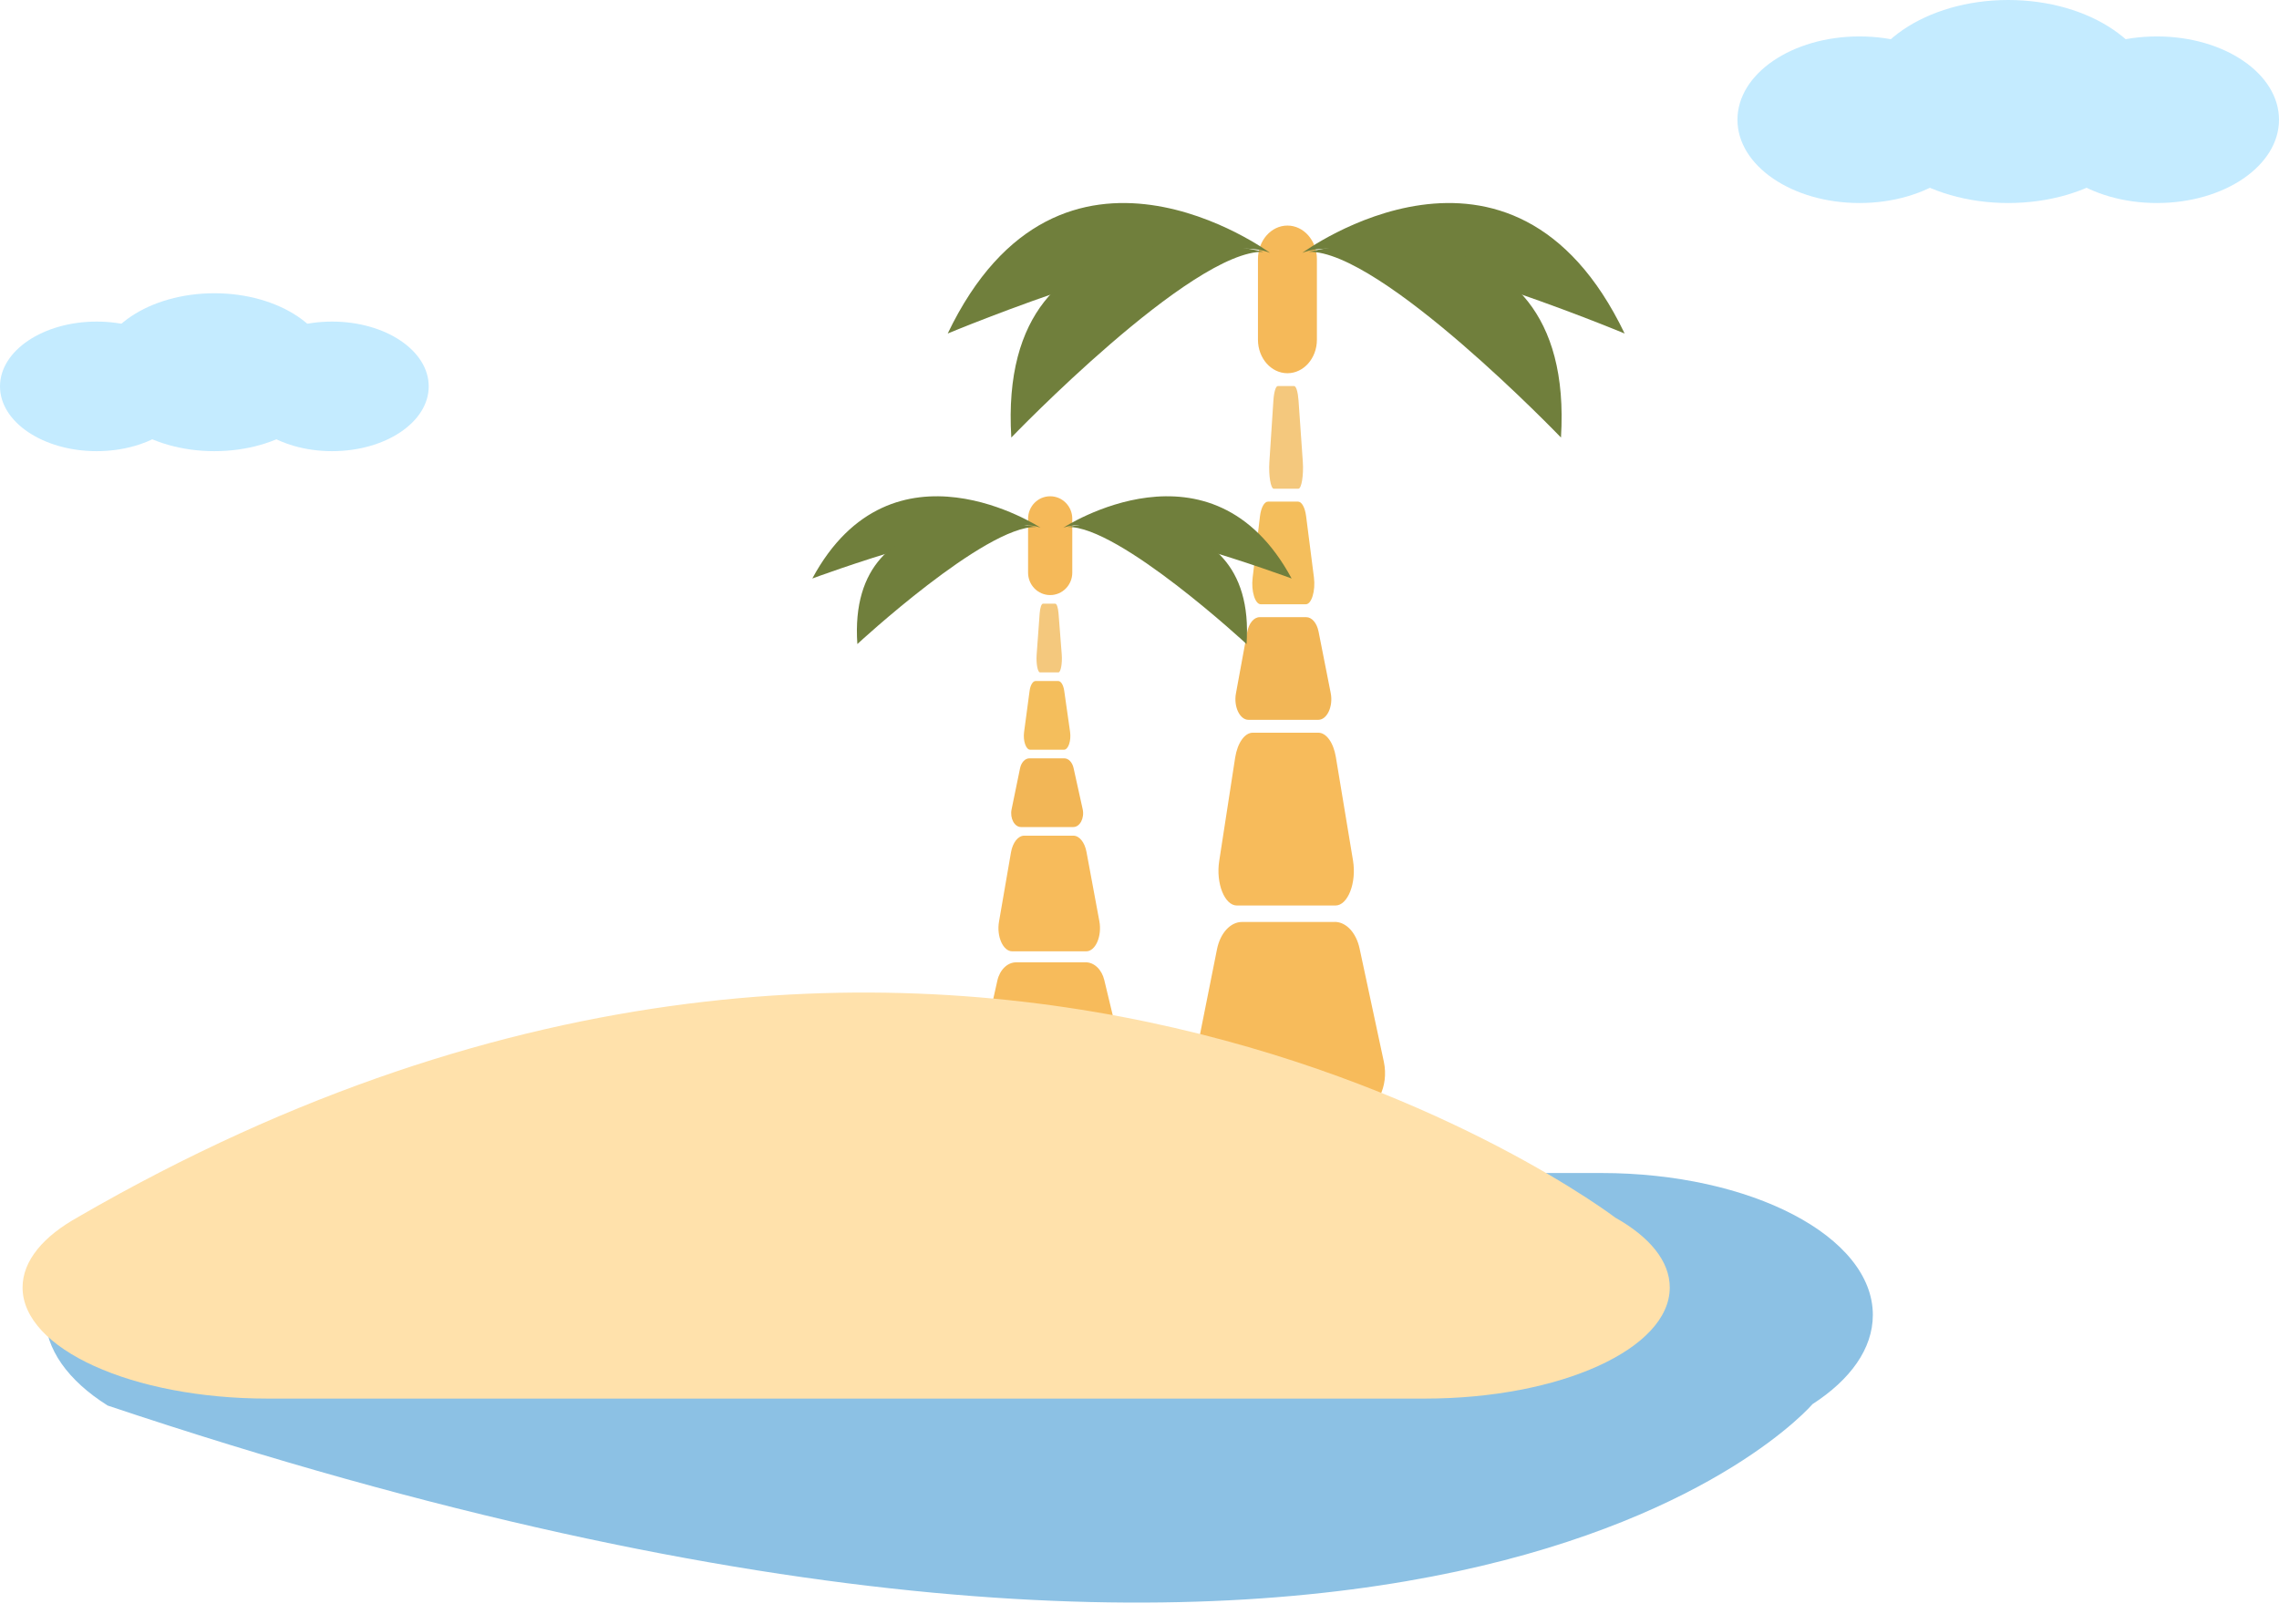 <svg width="101" height="72" viewBox="0 0 101 72" fill="none" xmlns="http://www.w3.org/2000/svg">
<path d="M57.884 27.359H55.829C55.571 27.359 55.346 27.627 55.274 28.017L54.774 30.74C54.666 31.326 54.944 31.91 55.329 31.91H58.424C58.814 31.91 59.091 31.312 58.974 30.723L58.436 28C58.361 27.618 58.139 27.359 57.886 27.359H57.884Z" fill="#F2B656"/>
<path d="M57.526 22.237H56.196C56.031 22.237 55.883 22.504 55.838 22.894L55.513 25.618C55.443 26.204 55.623 26.787 55.871 26.787H57.873C58.126 26.787 58.306 26.19 58.231 25.601L57.883 22.877C57.833 22.496 57.691 22.237 57.526 22.237Z" fill="#F4BE5C"/>
<path d="M57.353 17.114H56.628C56.538 17.114 56.458 17.382 56.433 17.772L56.255 20.495C56.218 21.081 56.316 21.665 56.45 21.665H57.543C57.681 21.665 57.778 21.067 57.738 20.478L57.548 17.755C57.52 17.373 57.443 17.114 57.353 17.114Z" fill="#F4C87D"/>
<path d="M59.152 40.871H55.042C54.529 40.871 54.077 41.366 53.934 42.083L52.932 47.103C52.717 48.182 53.272 49.258 54.039 49.258H60.227C61.007 49.258 61.562 48.156 61.329 47.069L60.254 42.049C60.104 41.346 59.657 40.868 59.152 40.868V40.871Z" fill="#F7BB5B"/>
<path d="M58.425 32.481H55.522C55.16 32.481 54.842 32.934 54.739 33.588L54.032 38.173C53.88 39.158 54.272 40.142 54.815 40.142H59.184C59.734 40.142 60.127 39.135 59.962 38.145L59.202 33.56C59.094 32.917 58.779 32.481 58.425 32.481Z" fill="#F7BB5B"/>
<path d="M59.849 49.989H54.047C53.322 49.989 52.684 50.484 52.481 51.201L51.066 56.221C50.761 57.3 51.544 58.375 52.632 58.375H61.369C62.469 58.375 63.254 57.274 62.924 56.187L61.404 51.167C61.191 50.464 60.561 49.986 59.849 49.986V49.989Z" fill="#F7BB5B"/>
<path d="M57.055 10H57.057C57.778 10 58.362 10.665 58.362 11.486V15.06C58.362 15.88 57.778 16.545 57.057 16.545H57.055C56.334 16.545 55.75 15.88 55.75 15.06V11.486C55.75 10.665 56.334 10 57.055 10Z" fill="#F5B959"/>
<path d="M47.163 33.618H45.622C45.429 33.618 45.26 33.797 45.206 34.058L44.831 35.88C44.75 36.273 44.958 36.663 45.247 36.663H47.568C47.861 36.663 48.069 36.263 47.981 35.869L47.578 34.046C47.521 33.791 47.355 33.618 47.165 33.618H47.163Z" fill="#F2B656"/>
<path d="M46.895 30.189H45.897C45.773 30.189 45.663 30.369 45.629 30.629L45.385 32.452C45.333 32.844 45.468 33.235 45.654 33.235H47.155C47.345 33.235 47.48 32.835 47.423 32.441L47.163 30.618C47.125 30.363 47.019 30.189 46.895 30.189Z" fill="#F4BE5C"/>
<path d="M46.766 26.761H46.222C46.154 26.761 46.094 26.94 46.075 27.201L45.942 29.024C45.914 29.416 45.987 29.807 46.089 29.807H46.908C47.011 29.807 47.084 29.407 47.054 29.012L46.912 27.19C46.891 26.934 46.833 26.761 46.766 26.761Z" fill="#F4C87D"/>
<path d="M48.114 42.661H45.031C44.647 42.661 44.307 42.992 44.2 43.472L43.449 46.831C43.287 47.553 43.704 48.273 44.279 48.273H48.92C49.505 48.273 49.921 47.536 49.747 46.809L48.94 43.449C48.828 42.979 48.492 42.659 48.114 42.659V42.661Z" fill="#F7BB5B"/>
<path d="M47.568 37.046H45.391C45.119 37.046 44.881 37.349 44.804 37.787L44.274 40.855C44.159 41.514 44.454 42.173 44.861 42.173H48.138C48.551 42.173 48.845 41.499 48.721 40.836L48.151 37.768C48.071 37.337 47.834 37.046 47.568 37.046Z" fill="#F7BB5B"/>
<path d="M48.637 48.763H44.285C43.741 48.763 43.263 49.094 43.111 49.574L42.05 52.934C41.821 53.655 42.408 54.375 43.224 54.375H49.777C50.602 54.375 51.191 53.638 50.943 52.911L49.803 49.551C49.644 49.081 49.171 48.761 48.637 48.761V48.763Z" fill="#F7BB5B"/>
<path d="M46.541 22H46.542C47.083 22 47.521 22.445 47.521 22.994V25.386C47.521 25.935 47.083 26.38 46.542 26.38H46.541C46 26.38 45.562 25.935 45.562 25.386V22.994C45.562 22.445 46 22 46.541 22Z" fill="#F5B959"/>
<path d="M46.114 23.393C46.114 23.393 39.54 19.075 36 25.645C36 25.645 44.092 22.642 46.114 23.393Z" fill="#707F3C"/>
<path d="M45.913 23.362C45.913 23.362 37.508 21.483 37.996 28.551C37.996 28.551 43.653 23.31 45.913 23.362Z" fill="#707F3C"/>
<path d="M47.127 23.393C47.127 23.393 53.701 19.075 57.242 25.645C57.242 25.645 49.15 22.642 47.127 23.393Z" fill="#707F3C"/>
<path d="M47.33 23.362C47.33 23.362 55.733 21.483 55.244 28.551C55.244 28.551 49.588 23.31 47.327 23.362H47.33Z" fill="#707F3C"/>
<path d="M4.758 62.304C63.5 82 80.321 62.251 80.325 62.247C81.999 61.165 83 59.793 83 58.292C83 54.816 77.608 52 70.954 52H14.046C7.392 52 2 54.816 2 58.292C2 59.816 3.034 61.211 4.758 62.3V62.304Z" fill="#8CC1E4"/>
<path d="M3.486 53.936C42.172 31.556 71.585 53.977 71.589 53.98C73.098 54.827 74 55.901 74 57.075C74 59.796 69.141 62 63.144 62H11.856C5.859 62 1 59.796 1 57.075C1 55.883 1.932 54.792 3.486 53.939V53.936Z" fill="#FFE1AB"/>
<path d="M56.285 11.21C56.285 11.21 47 4.358 42 14.785C42 14.785 53.428 10.018 56.285 11.21Z" fill="#707F3C"/>
<path d="M56.001 11.162C56.001 11.162 44.13 8.18 44.819 19.396C44.819 19.396 52.808 11.079 56.001 11.162Z" fill="#707F3C"/>
<path d="M57.715 11.21C57.715 11.21 67 4.358 72 14.785C72 14.785 60.572 10.018 57.715 11.21Z" fill="#707F3C"/>
<path d="M58.001 11.162C58.001 11.162 69.868 8.18 69.179 19.396C69.179 19.396 61.19 11.079 57.997 11.162H58.001Z" fill="#707F3C"/>
<path d="M87.817 5.308C87.817 7.347 85.395 9 82.409 9C79.421 9 77 7.347 77 5.308C77 3.268 79.421 1.615 82.409 1.615C85.395 1.615 87.817 3.268 87.817 5.308Z" fill="#C4EBFF"/>
<path d="M101 5.308C101 7.347 98.579 9 95.591 9C92.605 9 90.183 7.347 90.183 5.308C90.183 3.268 92.605 1.615 95.591 1.615C98.579 1.615 101 3.268 101 5.308Z" fill="#C4EBFF"/>
<path d="M95.591 4.5C95.591 6.985 92.64 9 89 9C85.36 9 82.409 6.985 82.409 4.5C82.409 2.015 85.36 0 89 0C92.64 0 95.591 2.015 95.591 4.5Z" fill="#C4EBFF"/>
<path d="M8.563 17.128C8.563 18.714 6.646 20 4.282 20C1.917 20 0 18.714 0 17.128C0 15.542 1.917 14.256 4.282 14.256C6.646 14.256 8.563 15.542 8.563 17.128Z" fill="#C4EBFF"/>
<path d="M19 17.128C19 18.714 17.083 20 14.718 20C12.354 20 10.437 18.714 10.437 17.128C10.437 15.542 12.354 14.256 14.718 14.256C17.083 14.256 19 15.542 19 17.128Z" fill="#C4EBFF"/>
<path d="M14.718 16.5C14.718 18.433 12.382 20 9.5 20C6.618 20 4.282 18.433 4.282 16.5C4.282 14.567 6.618 13 9.5 13C12.382 13 14.718 14.567 14.718 16.5Z" fill="#C4EBFF"/>
</svg>

